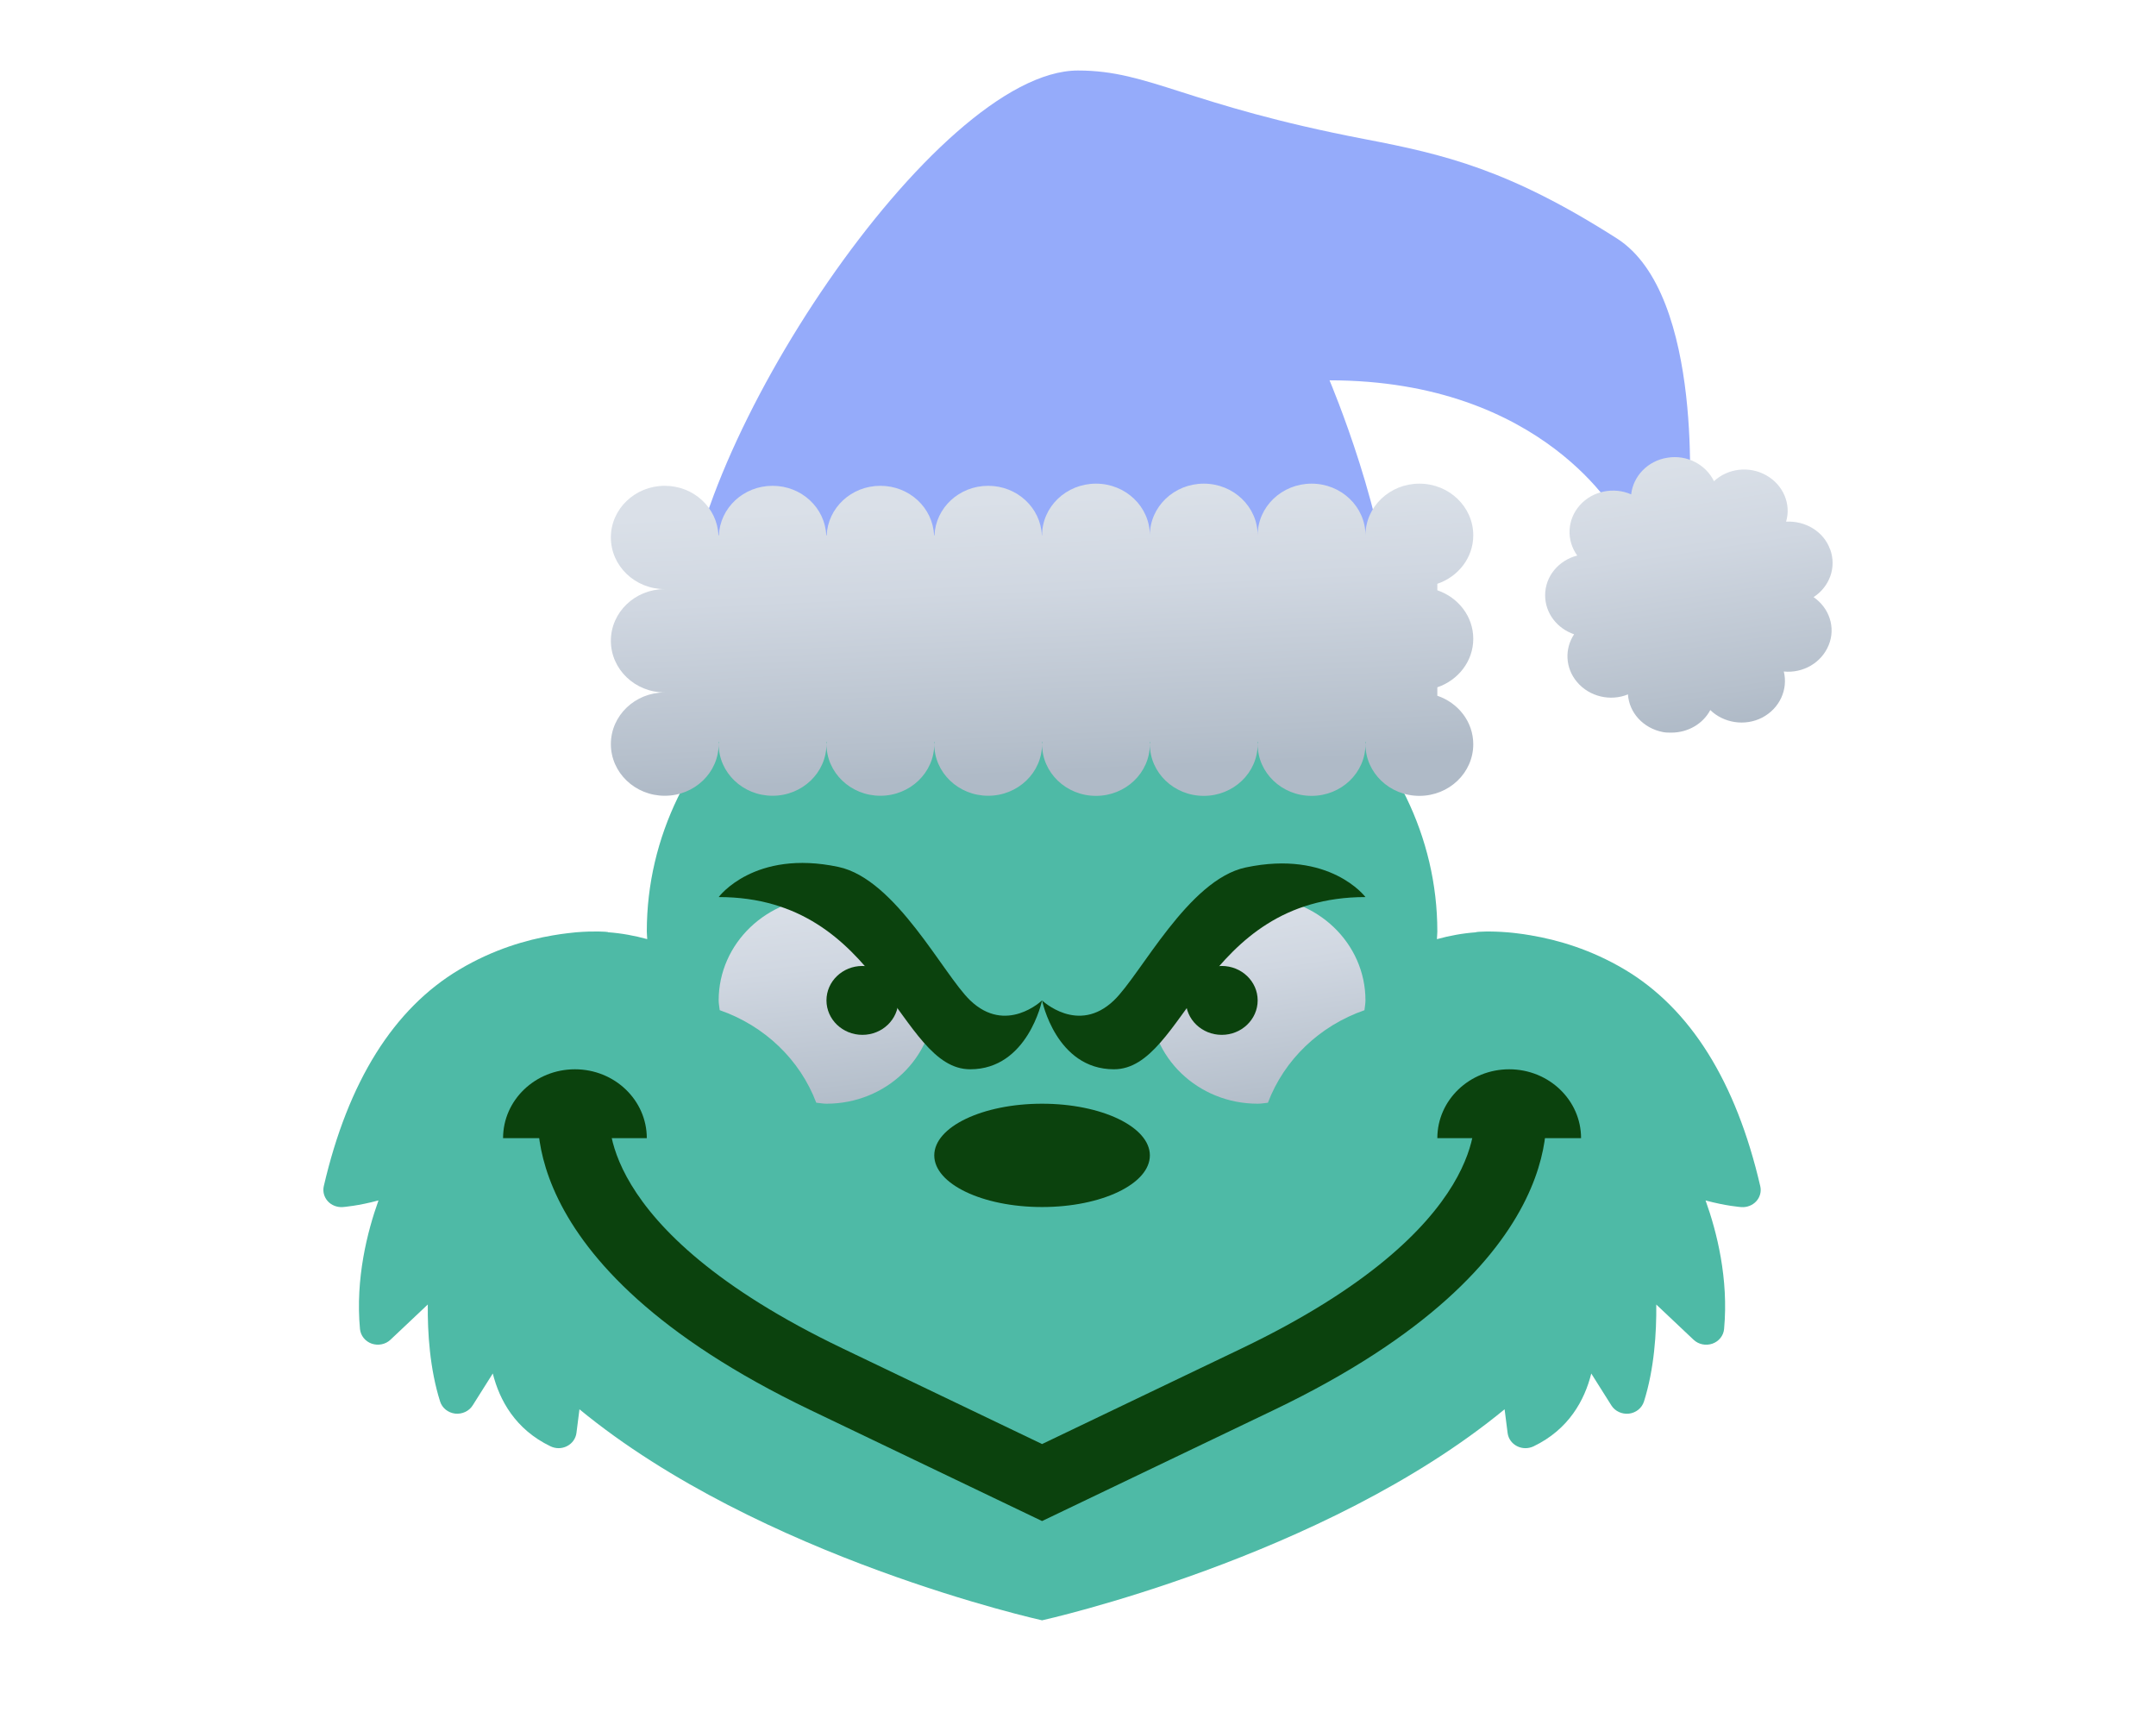 <svg width="60" height="48" viewBox="0 0 60 48" fill="none" xmlns="http://www.w3.org/2000/svg">
<path d="M47 14.19C47 14.19 47.461 8.21 45 6.637C42 4.72 40.192 4.296 38 3.875C33 2.917 32 1.962 30 1.962C26.022 1.962 19.084 12.504 19.084 17.27L38.666 17.178C38.667 14.512 37 10.583 37 10.583C43 10.583 45.048 14.407 45.048 14.407L47 14.19Z" fill="#95ABFA"/>
<path d="M45.212 26.977C44.269 26.417 43.35 26.154 42.613 26.029C42.61 26.028 42.606 26.028 42.603 26.027C42.463 26.003 42.332 25.983 42.207 25.969C42.128 25.96 42.049 25.95 41.968 25.944C41.454 25.901 41.117 25.928 41.083 25.936C41.08 25.937 41.078 25.941 41.076 25.942C40.701 25.969 40.338 26.037 39.988 26.133C39.99 26.061 40 25.992 40 25.921C40 20.628 35.075 16.337 29 16.337C22.925 16.337 18 20.628 18 25.921C18 25.992 18.01 26.061 18.012 26.132C17.662 26.037 17.299 25.968 16.923 25.941C16.92 25.94 16.918 25.936 16.916 25.935C16.883 25.927 16.545 25.9 16.031 25.942C15.951 25.949 15.873 25.958 15.794 25.968C15.668 25.982 15.537 26.002 15.395 26.026C15.393 26.026 15.39 26.027 15.388 26.027C14.651 26.152 13.731 26.415 12.787 26.977C10.957 28.064 9.686 30.093 9.011 33.006C8.977 33.154 9.018 33.309 9.121 33.424C9.225 33.539 9.381 33.599 9.537 33.588C9.563 33.586 9.971 33.555 10.533 33.403C10.221 34.274 9.888 35.582 10.018 36.981C10.036 37.165 10.162 37.324 10.343 37.388C10.527 37.451 10.73 37.409 10.866 37.28L11.905 36.299C11.897 37.077 11.96 38.091 12.248 38.999C12.306 39.18 12.469 39.311 12.665 39.335C12.858 39.357 13.053 39.269 13.154 39.107L13.714 38.219C13.901 38.96 14.339 39.774 15.322 40.246C15.392 40.279 15.469 40.297 15.546 40.297C15.627 40.297 15.709 40.277 15.782 40.239C15.926 40.165 16.022 40.029 16.042 39.875L16.126 39.215C21.159 43.355 29 45.087 29 45.087C29 45.087 36.841 43.355 41.872 39.215L41.956 39.876C41.976 40.031 42.072 40.166 42.216 40.24C42.289 40.278 42.371 40.297 42.452 40.297C42.528 40.297 42.605 40.28 42.676 40.247C43.659 39.775 44.098 38.962 44.284 38.22L44.844 39.108C44.946 39.27 45.14 39.358 45.333 39.336C45.529 39.313 45.692 39.181 45.75 39C46.038 38.092 46.101 37.078 46.093 36.3L47.132 37.281C47.269 37.41 47.472 37.452 47.655 37.389C47.837 37.325 47.963 37.166 47.98 36.982C48.11 35.583 47.778 34.275 47.465 33.404C48.027 33.556 48.435 33.587 48.461 33.589C48.617 33.6 48.773 33.54 48.877 33.425C48.981 33.31 49.022 33.155 48.987 33.007C48.312 30.094 47.042 28.066 45.212 26.977Z" fill="#4EBAA6"/>
<path d="M50.471 16.616C50.915 16.325 51.117 15.788 50.931 15.282C50.931 15.29 50.931 15.29 50.931 15.29C50.753 14.785 50.237 14.486 49.705 14.516C49.851 14.034 49.632 13.497 49.157 13.228C48.674 12.953 48.076 13.037 47.699 13.39C47.473 12.928 46.949 12.645 46.401 12.737C45.853 12.822 45.451 13.251 45.394 13.757C44.918 13.544 44.321 13.658 43.968 14.056C43.605 14.462 43.588 15.037 43.894 15.459C43.379 15.589 43 16.034 43 16.562C43 17.068 43.338 17.489 43.806 17.65C43.54 18.05 43.556 18.585 43.887 18.977C44.234 19.39 44.822 19.521 45.305 19.322C45.337 19.826 45.724 20.264 46.28 20.371C46.361 20.386 46.434 20.386 46.514 20.386C46.974 20.386 47.394 20.141 47.596 19.758C47.966 20.118 48.562 20.218 49.046 19.965C49.536 19.705 49.763 19.176 49.642 18.685C50.174 18.738 50.69 18.447 50.892 17.949C51.092 17.459 50.907 16.915 50.471 16.616Z" fill="url(#paint0_linear_1591_1113)"/>
<path d="M41 17.775C41 17.15 40.581 16.623 40 16.425V16.245C40.581 16.047 41 15.521 41 14.896C41 14.102 40.328 13.458 39.5 13.458C38.672 13.458 38 14.102 38 14.896C38 14.102 37.328 13.458 36.5 13.458C35.672 13.458 35 14.102 35 14.896C35 14.102 34.328 13.458 33.5 13.458C32.672 13.458 32 14.102 32 14.896C32 14.102 31.328 13.458 30.5 13.458C29.672 13.458 29 14.102 29 14.896H28.994C28.961 14.13 28.307 13.518 27.5 13.518C26.693 13.518 26.039 14.13 26.006 14.896H25.994C25.961 14.13 25.307 13.518 24.5 13.518C23.693 13.518 23.039 14.13 23.006 14.896H22.994C22.961 14.13 22.307 13.518 21.5 13.518C20.693 13.518 20.039 14.13 20.006 14.896H19.994C19.961 14.13 19.307 13.518 18.5 13.518C17.672 13.518 17 14.162 17 14.955C17 15.749 17.672 16.393 18.5 16.393C17.672 16.393 17 17.037 17 17.83C17 18.624 17.672 19.268 18.5 19.268C17.672 19.268 17 19.912 17 20.705C17 21.499 17.672 22.143 18.5 22.143C19.328 22.143 20 21.499 20 20.705C20 20.685 19.995 20.666 19.994 20.646H20.006C20.006 20.666 20 20.685 20 20.705C20 21.499 20.672 22.143 21.5 22.143C22.328 22.143 23 21.499 23 20.705C23 20.685 22.995 20.666 22.994 20.646H23.006C23.006 20.666 23 20.685 23 20.705C23 21.499 23.672 22.143 24.5 22.143C25.328 22.143 26 21.499 26 20.705C26 20.685 25.995 20.666 25.994 20.646H26.006C26.006 20.666 26 20.685 26 20.705C26 21.499 26.672 22.143 27.5 22.143C28.328 22.143 29 21.499 29 20.705C29 20.685 28.995 20.666 28.994 20.646H29.007C29.006 20.667 29 20.687 29 20.709C29 21.503 29.672 22.146 30.5 22.146C31.328 22.146 32 21.503 32 20.709C32 20.687 31.994 20.667 31.993 20.646H32.006C32.006 20.667 32 20.687 32 20.709C32 21.503 32.672 22.146 33.5 22.146C34.328 22.146 35 21.503 35 20.709C35 20.687 34.994 20.667 34.993 20.646H35.006C35.006 20.667 35 20.687 35 20.709C35 21.503 35.672 22.146 36.5 22.146C37.328 22.146 38 21.503 38 20.709C38 20.687 37.994 20.667 37.993 20.646H38.006C38.006 20.667 38 20.687 38 20.709C38 21.503 38.672 22.146 39.5 22.146C40.328 22.146 41 21.503 41 20.709C41 20.084 40.581 19.557 40 19.36V19.125C40.581 18.927 41 18.399 41 17.775Z" fill="url(#paint1_linear_1591_1113)"/>
<path d="M35.285 30.685C35.739 29.487 36.722 28.545 37.972 28.11C37.981 28.019 38 27.931 38 27.837C38 26.249 36.657 24.962 35 24.962C33.343 24.962 32 26.249 32 27.837C32 29.425 33.343 30.712 35 30.712C35.098 30.712 35.19 30.694 35.285 30.685Z" fill="url(#paint2_linear_1591_1113)"/>
<path d="M29 33.587C30.657 33.587 32 32.944 32 32.15C32 31.356 30.657 30.712 29 30.712C27.343 30.712 26 31.356 26 32.15C26 32.944 27.343 33.587 29 33.587Z" fill="#0B420D"/>
<path d="M23 24.962C21.343 24.962 20 26.249 20 27.837C20 27.93 20.02 28.018 20.029 28.109C21.279 28.544 22.262 29.486 22.716 30.684C22.811 30.693 22.903 30.712 23 30.712C24.657 30.712 26 29.425 26 27.837C26 26.249 24.657 24.962 23 24.962Z" fill="url(#paint3_linear_1591_1113)"/>
<path d="M34 28.796C34.552 28.796 35 28.366 35 27.837C35 27.308 34.552 26.879 34 26.879C33.448 26.879 33 27.308 33 27.837C33 28.366 33.448 28.796 34 28.796Z" fill="#0B420D"/>
<path d="M24 28.796C24.552 28.796 25 28.366 25 27.837C25 27.308 24.552 26.879 24 26.879C23.448 26.879 23 27.308 23 27.837C23 28.366 23.448 28.796 24 28.796Z" fill="#0B420D"/>
<path d="M42 29.754C40.895 29.754 40 30.612 40 31.671H44C44 30.613 43.105 29.754 42 29.754Z" fill="#0B420D"/>
<path d="M16 29.754C14.895 29.754 14 30.612 14 31.671H18C18 30.613 17.105 29.754 16 29.754Z" fill="#0B420D"/>
<path d="M29 42.325L22.553 39.236C13.935 35.106 14.982 30.666 15.031 30.479L16.97 30.944C16.97 30.953 16.408 34.148 23.448 37.521L29 40.182L34.553 37.522C41.592 34.149 41.031 30.954 41.025 30.922L42.97 30.48C43.019 30.667 44.066 35.107 35.448 39.236L29 42.325Z" fill="#0B420D"/>
<path d="M38 24.962C33.442 24.962 33 29.754 31 29.754C29.386 29.754 29 27.837 29 27.837C29 27.837 30 28.796 31 27.837C31.75 27.118 33.067 24.477 34.667 24.138C37.012 23.642 38 24.962 38 24.962Z" fill="#0B420D"/>
<path d="M20 24.962C24.558 24.962 25 29.754 27 29.754C28.603 29.754 29 27.837 29 27.837C29 27.837 28 28.796 27 27.837C26.25 27.118 24.933 24.462 23.333 24.123C20.988 23.625 20 24.962 20 24.962Z" fill="#0B420D"/>
<defs>
<linearGradient id="paint0_linear_1591_1113" x1="46.47" y1="12.927" x2="47.587" y2="20.242" gradientUnits="userSpaceOnUse">
<stop stop-color="#DAE0E8"/>
<stop offset="0.326" stop-color="#D0D7E1"/>
<stop offset="0.873" stop-color="#B6C0CC"/>
<stop offset="1" stop-color="#AFBAC7"/>
</linearGradient>
<linearGradient id="paint1_linear_1591_1113" x1="28.792" y1="13.877" x2="29.164" y2="21.502" gradientUnits="userSpaceOnUse">
<stop stop-color="#DAE0E8"/>
<stop offset="0.326" stop-color="#D0D7E1"/>
<stop offset="0.873" stop-color="#B6C0CC"/>
<stop offset="1" stop-color="#AFBAC7"/>
</linearGradient>
<linearGradient id="paint2_linear_1591_1113" x1="34.526" y1="24.998" x2="35.456" y2="31.068" gradientUnits="userSpaceOnUse">
<stop stop-color="#DAE0E8"/>
<stop offset="0.326" stop-color="#D0D7E1"/>
<stop offset="0.873" stop-color="#B6C0CC"/>
<stop offset="1" stop-color="#AFBAC7"/>
</linearGradient>
<linearGradient id="paint3_linear_1591_1113" x1="22.646" y1="24.884" x2="23.344" y2="31.093" gradientUnits="userSpaceOnUse">
<stop stop-color="#DAE0E8"/>
<stop offset="0.326" stop-color="#D0D7E1"/>
<stop offset="0.873" stop-color="#B6C0CC"/>
<stop offset="1" stop-color="#AFBAC7"/>
</linearGradient>
</defs>
</svg>
